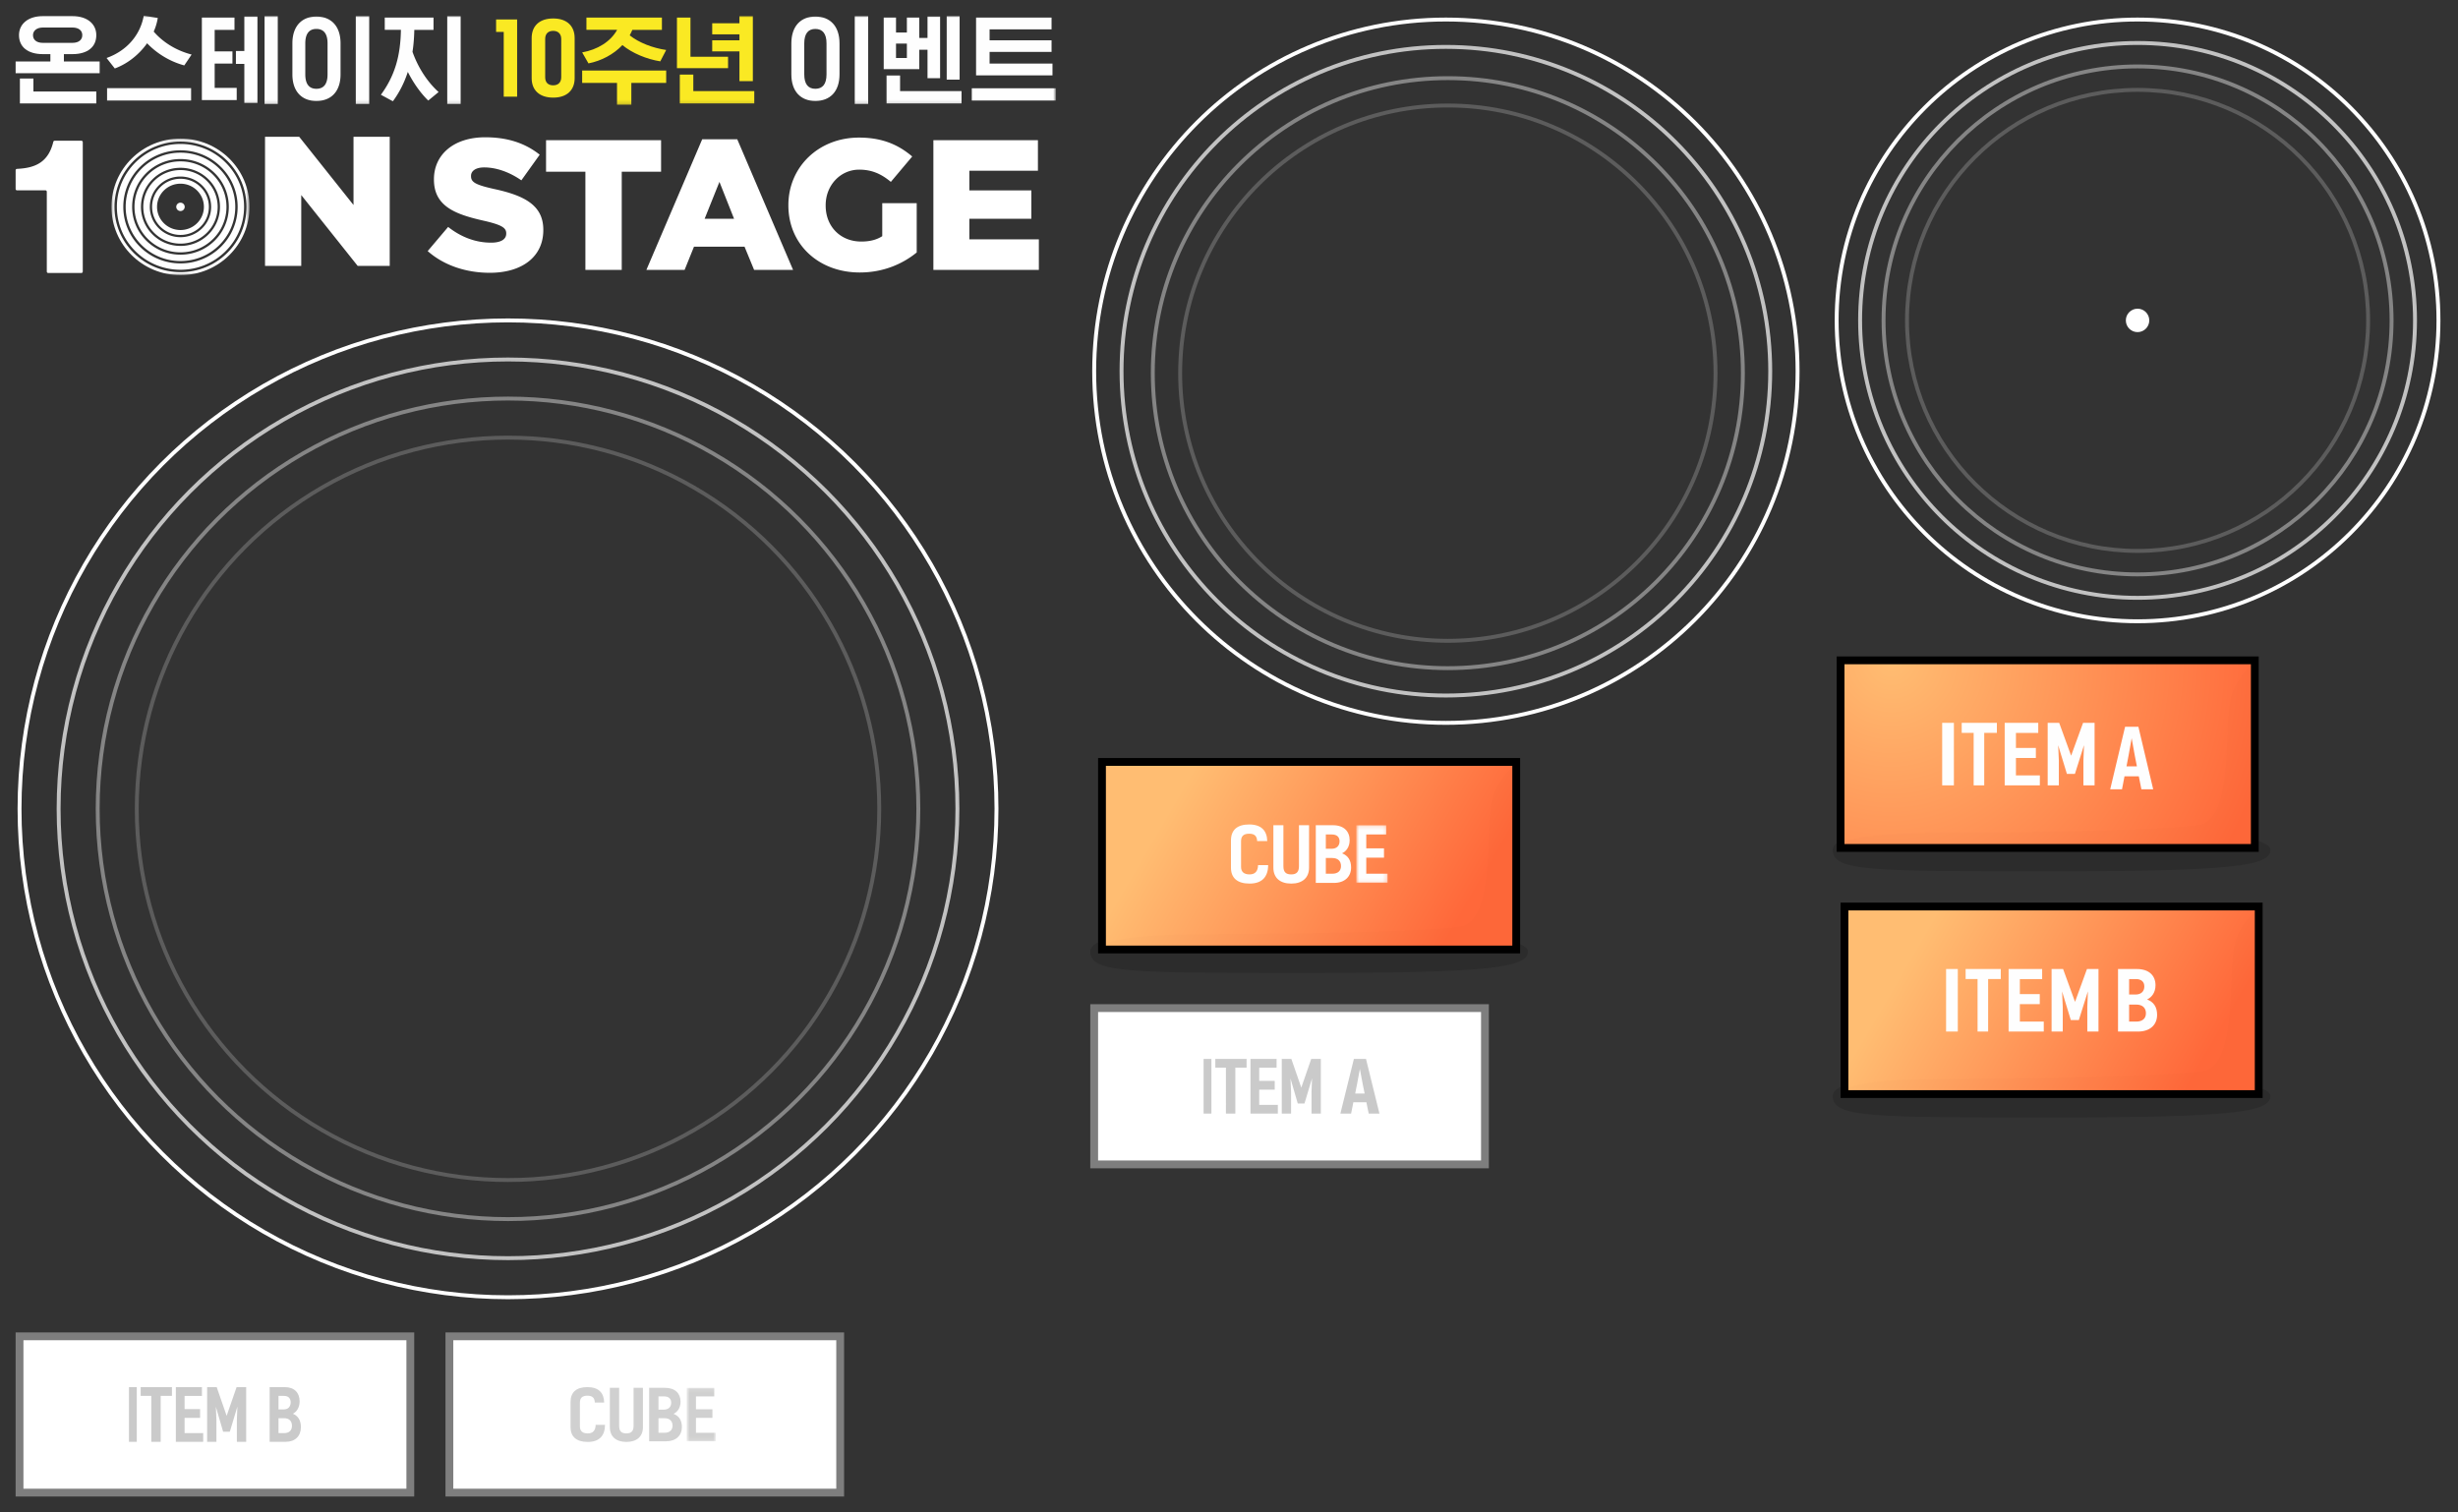<?xml version="1.0" encoding="utf-8"?><svg width="629" height="387" viewBox="0 0 629 387" xmlns="http://www.w3.org/2000/svg" xmlns:xlink="http://www.w3.org/1999/xlink"><rect x="0" y="0" width="629" height="387" fill="#333333" stroke="none"/><svg width="164" height="164" viewBox="-4 -4 164 164" id="src--sprite--common--circle1" x="465" xmlns="http://www.w3.org/2000/svg"><g transform="translate(1 1)" fill="none" fill-rule="evenodd"><circle cx="77" cy="77" r="77" stroke="#FFF"/><circle cx="77" cy="77" r="71" stroke="#FFF" opacity=".7"/><circle cx="77" cy="77" r="65" stroke="#FFF" opacity=".4"/><circle cx="77" cy="77" r="59" stroke="#FFF" opacity=".2"/><circle cx="77" cy="77" r="3" fill="#FFF"/></g></svg><svg width="260" height="260" viewBox="-4 -4 260 260" id="src--sprite--common--circle2" y="77" xmlns="http://www.w3.org/2000/svg"><g transform="translate(1 1)" stroke="#FFF" fill="none" fill-rule="evenodd"><circle cx="125" cy="125" r="125"/><circle cx="125" cy="125" r="115" opacity=".7"/><circle cx="125" cy="125" r="105" opacity=".4"/><circle cx="125" cy="125" r="95" opacity=".2"/></g></svg><svg width="190" height="190" viewBox="-4 -4 190 190" id="src--sprite--common--circle3" x="275" xmlns="http://www.w3.org/2000/svg"><g transform="translate(1 1)" stroke="#FFF" fill="none" fill-rule="evenodd"><circle cx="90" cy="90" r="90"/><circle cx="90" cy="90" r="83" opacity=".7"/><circle cx="90.5" cy="90.5" r="75.5" opacity=".4"/><circle cx="90.5" cy="90.5" r="68.5" opacity=".2"/></g></svg><svg width="275" height="31" viewBox="-4 -4 275 31" id="src--sprite--common--event_title" xmlns="http://www.w3.org/2000/svg"><defs><path id="da" d="M0 22.829h266.187V0H0z"/></defs><g fill="none" fill-rule="evenodd"><path fill="#FEFEFE" d="M6.995 6.968h7.514c1.715 0 2.548-.832 2.548-1.976 0-1.118-.833-1.95-2.548-1.95H6.995c-1.587 0-2.549.832-2.549 1.95 0 1.144.832 1.976 2.55 1.976zm13.65 12.454v3.042H1.093v-6.37h3.458v3.328h16.094zm-6.11-9.568H12.35v1.872h9.153v3.016H0v-3.016h8.892V9.854H6.97c-3.9 0-6.11-1.872-6.11-4.862C.858 2.236 3.068.13 6.968.13h7.566c3.926 0 6.11 2.106 6.11 4.862 0 2.99-2.184 4.862-6.11 4.862z"/><mask id="db" fill="#fff"><use xlink:href="#da"/></mask><path fill="#FEFEFE" d="M23.4 21.737h21.502v-3.172H23.4v3.172zm1.976-8.216l-2.106-2.678C28.393 9.022 31.902 5.018 32.786 0l3.588.599a13.781 13.781 0 01-1.04 3.483c2.393 2.783 5.851 4.889 9.699 5.877L43.16 12.74c-3.691-.988-7.046-3.068-9.515-5.668-2.081 2.938-5.071 5.277-8.269 6.448zm38.325 9.075h3.38V.13h-3.38v22.465zM61.881.234v22.1h-3.355V12.35h-2.157V9.049h2.157V.234h3.355zm-5.305 18.253v3.12h-8.918V.494h8.347V3.64h-5.07v5.512h4.549v3.12h-4.549v6.214h5.641zm30.472 4.109h3.432V.13h-3.432v22.465zM74.126 7.099v7.93c0 2.522 1.014 3.693 2.834 3.693 1.846 0 2.86-1.171 2.86-3.693v-7.93c0-2.497-1.014-3.693-2.86-3.693-1.82 0-2.834 1.196-2.834 3.693zm-3.302 7.93v-7.93c0-4.447 2.444-6.865 6.136-6.865 3.744 0 6.188 2.418 6.188 6.865v7.93c0 4.42-2.444 6.812-6.188 6.812-3.692 0-6.136-2.392-6.136-6.812zm39.625 7.567h3.432V.13h-3.432v22.465zM94.458.494h12.48V3.64h-4.914c-.051 1.95-.181 3.822-.467 5.616 1.351 3.848 3.691 7.618 6.681 10.296l-2.651 2.184c-2.08-2.028-3.874-4.654-5.227-7.332-.883 2.73-2.158 5.252-3.822 7.514l-3.068-1.664c3.562-4.862 5.018-9.932 5.122-16.614h-4.134V.494z" mask="url(#db)"/><path fill="#FAE923" d="M128.335 20.748h-3.432V4.16h-1.95V.988h5.382zm11.285-4.992V5.98c0-1.327-.807-2.08-2.055-2.08-1.3 0-2.054.753-2.054 2.08v9.776c0 1.353.754 2.08 2.054 2.08 1.248 0 2.054-.727 2.054-2.08m3.432-10.01v10.27c0 3.016-1.95 4.967-5.486 4.967-3.562 0-5.512-1.95-5.512-4.967V5.746c0-3.068 1.95-5.018 5.512-5.018 3.536 0 5.486 1.95 5.486 5.018m23.426 8.294v3.172h-8.917v5.616h-3.667v-5.616h-8.918v-3.171h21.502zm-19.89-1.82l-1.612-2.808c3.927-.702 7.28-2.756 8.945-5.772h-7.852V.494h19.317V3.64h-7.565c-.208.467-.416.937-.677 1.403 2.367 1.898 5.93 3.251 9.334 3.746L164.97 11.7c-3.458-.546-7.177-2.08-9.698-4.16-2.262 2.391-5.435 4.056-8.685 4.68zM188.655.13v16.64h-3.433V9.153h-6.967V6.318h6.967V4.784h-6.967V1.95h6.967V.13h3.433zm.364 19.189v3.145h-19.058V15.08h3.458v4.238h15.6zm-6.709-8.79v2.914h-13.078V.493h3.458V10.53h9.62z" mask="url(#db)"/><path fill="#FEFEFE" d="M214.732 22.596h3.433V.13h-3.433v22.465zM201.811 7.099v7.93c0 2.522 1.013 3.693 2.834 3.693 1.845 0 2.86-1.171 2.86-3.693v-7.93c0-2.497-1.015-3.693-2.86-3.693-1.821 0-2.834 1.196-2.834 3.693zm-3.303 7.93v-7.93c0-4.447 2.444-6.865 6.137-6.865 3.744 0 6.188 2.418 6.188 6.865v7.93c0 4.42-2.444 6.812-6.188 6.812-3.693 0-6.137-2.392-6.137-6.812zm39.755 1.351h3.302V.13h-3.302v16.25zm-12.975-5.537h2.782V7.15h-2.782v3.692zm16.771 8.476v3.146H222.87v-7.15h3.458v4.004h15.731zM231.242.494V5.72h2.106V.234h3.224v15.783h-3.224v-7.28h-2.106v4.966h-9.1V.493h3.146v3.823h2.782V.494h3.172zm17.992 3.016v2.808h15.86v2.964h-15.86v2.99h16.095v3.016h-19.553V.493h19.318V3.51h-15.86zm-4.55 18.227h21.502v-3.146h-21.503v3.146z" mask="url(#db)"/></g></svg><svg width="270" height="46" viewBox="-4 -4 270 46" id="src--sprite--common--logo" y="31" xmlns="http://www.w3.org/2000/svg"><defs><path id="ea" d="M.091.135h35.333v34.95H.091z"/></defs><g fill="none" fill-rule="evenodd"><path fill="#FFF" d="M63.821 0h8.739l13.904 17.467V0h9.267v33.043h-8.206L73.089 14.918v18.125h-9.268zM105.447 29.257l5.23-6.179c3.342 2.634 7.071 4.024 10.993 4.024 2.519 0 3.874-.863 3.874-2.299v-.095c0-1.388-1.113-2.157-5.714-3.21-7.215-1.628-12.783-3.64-12.783-10.536v-.098c0-6.227 4.987-10.73 13.12-10.73 5.765 0 10.268 1.533 13.947 4.456l-4.696 6.563c-3.1-2.157-6.49-3.306-9.49-3.306-2.276 0-3.39.958-3.39 2.155v.097c0 1.533 1.162 2.202 5.857 3.256 7.798 1.676 12.639 4.167 12.639 10.444v.093c0 6.85-5.472 10.922-13.702 10.922-6.005 0-11.721-1.867-15.885-5.557m40.356-20.318h-10.068V.877h29.433v8.062h-10.065v25.132h-9.3zm38.043 12.043l-3.74-9.436-3.787 9.436h7.527zM175.695.64h8.967l14.284 33.432h-9.972l-2.444-5.93h-12.944l-2.397 5.93h-9.779L175.695.64zM230.586 17v12.613c-3.55 2.895-8.487 5.123-14.573 5.123-10.45 0-18.266-7.114-18.266-17.167v-.095c0-9.673 7.67-17.261 18.073-17.261 5.898 0 10.066 1.802 13.615 4.838l-5.466 6.496c-2.397-1.992-4.794-3.13-8.1-3.13-4.843 0-8.581 4.03-8.581 9.105v.095c0 5.358 3.786 9.2 9.109 9.2 2.25 0 3.977-.474 5.37-1.376V17h8.819zM234.852.877h26.752v7.824h-17.548v5.028h15.868v7.255h-15.868v5.264h17.787v7.823h-26.991zM.769 8.196l-.435.027A.355.355 0 000 8.575v4.783c0 .194.16.352.356.352H7.62c.197 0 .357.158.357.353V34.51c0 .194.16.352.356.352h8.491a.355.355 0 00.357-.352V1.372a.355.355 0 00-.357-.353H9.99a.357.357 0 00-.347.274C8.393 6.443 5.161 7.916.77 8.196M49.33 25.01a10.097 10.097 0 01-7.146 2.928c-2.7 0-5.238-1.04-7.147-2.928a9.878 9.878 0 01-2.96-7.07c0-2.67 1.051-5.18 2.96-7.068 1.909-1.889 4.447-2.93 7.147-2.93s5.237 1.041 7.146 2.93a9.869 9.869 0 012.96 7.068 9.874 9.874 0 01-2.96 7.07m1.175-15.301a11.756 11.756 0 00-8.321-3.41 11.756 11.756 0 00-8.322 3.41 11.501 11.501 0 00-3.447 8.231c0 3.11 1.224 6.033 3.447 8.232a11.756 11.756 0 008.322 3.41c3.143 0 6.099-1.211 8.321-3.41a11.502 11.502 0 003.447-8.232c0-3.109-1.224-6.032-3.447-8.231"/><path fill="#FFF" d="M50.93 26.592a12.362 12.362 0 01-8.746 3.583c-3.304 0-6.41-1.273-8.746-3.583a12.09 12.09 0 01-3.623-8.651c0-3.268 1.287-6.34 3.623-8.651a12.355 12.355 0 018.746-3.584c3.303 0 6.41 1.273 8.745 3.584a12.085 12.085 0 013.623 8.65c0 3.268-1.287 6.341-3.623 8.652M52.1 8.133a14.01 14.01 0 00-9.915-4.062 14.012 14.012 0 00-9.915 4.062c-2.648 2.62-4.107 6.103-4.107 9.808 0 3.704 1.459 7.187 4.107 9.807a14.008 14.008 0 009.915 4.062c3.745 0 7.266-1.443 9.914-4.062 2.648-2.62 4.107-6.103 4.107-9.807 0-3.705-1.459-7.188-4.107-9.808"/><path fill="#FFF" d="M42.184 23.871c-3.311 0-5.996-2.655-5.996-5.93 0-3.276 2.685-5.93 5.996-5.93 3.31 0 5.995 2.654 5.995 5.93 0 3.275-2.684 5.93-5.995 5.93M47.32 12.86c-1.372-1.357-3.196-2.104-5.136-2.104s-3.764.747-5.136 2.104a7.098 7.098 0 00-2.128 5.08c0 1.92.756 3.724 2.128 5.081 1.372 1.357 3.196 2.104 5.136 2.104s3.764-.747 5.136-2.104a7.097 7.097 0 002.127-5.08c0-1.92-.755-3.724-2.127-5.081"/><path fill="#FFF" d="M52.528 28.173a14.616 14.616 0 01-10.344 4.239c-3.908 0-7.582-1.506-10.345-4.239-2.763-2.733-4.285-6.367-4.285-10.233 0-3.865 1.522-7.499 4.285-10.232 2.763-2.733 6.437-4.239 10.345-4.239 3.907 0 7.581 1.506 10.344 4.24 2.763 2.732 4.285 6.366 4.285 10.231 0 3.866-1.522 7.5-4.285 10.233m1.163-21.615c-3.074-3.04-7.16-4.715-11.507-4.715-4.347 0-8.434 1.674-11.508 4.715-3.073 3.04-4.766 7.083-4.766 11.382 0 4.3 1.693 8.343 4.766 11.383 3.074 3.04 7.16 4.716 11.508 4.716 4.346 0 8.433-1.675 11.507-4.716 3.074-3.04 4.767-7.082 4.767-11.383 0-4.3-1.693-8.342-4.767-11.382"/><g transform="translate(24.427 .331)"><mask id="eb" fill="#fff"><use xlink:href="#ea"/></mask><path fill="#FFF" d="M29.7 29.424c-3.19 3.155-7.431 4.893-11.943 4.893S9.004 32.58 5.814 29.424C2.624 26.268.866 22.073.866 17.609c0-4.462 1.757-8.658 4.948-11.814C9.004 2.64 13.246.902 17.757.902c4.512 0 8.753 1.738 11.944 4.893 3.19 3.156 4.947 7.351 4.947 11.814 0 4.464-1.757 8.66-4.947 11.815M17.757.134C8 .135.091 7.959.091 17.61.09 27.26 8 35.085 17.757 35.085c9.757 0 17.667-7.824 17.667-17.475 0-9.652-7.91-17.475-17.667-17.475" mask="url(#eb)"/></g><path fill="#FFF" d="M47.731 23.428a7.833 7.833 0 01-5.547 2.273 7.837 7.837 0 01-5.548-2.273 7.665 7.665 0 01-2.298-5.488c0-2.072.816-4.021 2.298-5.487a7.837 7.837 0 015.548-2.273c2.095 0 4.065.807 5.547 2.273a7.667 7.667 0 012.299 5.487 7.666 7.666 0 01-2.299 5.488m1.181-12.144a9.509 9.509 0 00-6.728-2.757c-2.542 0-4.932.98-6.73 2.757a9.303 9.303 0 00-2.786 6.656c0 2.515.99 4.879 2.787 6.657 1.797 1.778 4.187 2.757 6.729 2.757s4.931-.98 6.729-2.757A9.303 9.303 0 0051.7 17.94c0-2.514-.99-4.877-2.788-6.656"/><path fill="#FFF" d="M42.184 16.868c-.6 0-1.084.48-1.084 1.073 0 .592.485 1.072 1.084 1.072.599 0 1.084-.48 1.084-1.072 0-.593-.485-1.073-1.084-1.073"/></g></svg><svg width="110" height="50" viewBox="-4 -4 110 50" id="src--sprite--common--tab1" x="275" y="253" xmlns="http://www.w3.org/2000/svg"><defs><path id="fa" d="M0 0h100v40H0z"/></defs><g transform="translate(1 1)" fill="none" fill-rule="evenodd"><mask id="fb" fill="#fff"><use xlink:href="#fa"/></mask><use fill="#FFF" stroke="#7E7E7E" stroke-width="2" xlink:href="#fa"/><g fill="#000" mask="url(#fb)"><path d="M28 27h2V13h-2zm3-14v2.233h2.715V27h2.407V15.233H39V13zm9 0v14h7v-2.229h-4.763v-3.905h3.966v-2.248h-3.966v-3.371h4.441V13zm15.545 0L53 20.35 50.455 13H48v14h2.382v-5.526l-.144-3.463 1.859 6.41h1.715l1.931-6.429-.126 3.482V27H58V13z" opacity=".208"/><path d="M66.462 13L63 27h2.746l.58-2.91h3.328l.6 2.91H73l-3.443-14h-3.095zm.793 6.534l.736-3.972.734 3.917.484 2.379h-2.418l.464-2.324z" opacity=".214"/></g></g></svg><svg width="120" height="63" viewBox="-4 -4 120 63" id="src--sprite--common--tab1_active" x="465" y="164" xmlns="http://www.w3.org/2000/svg"><defs><radialGradient id="gb" cx="12.36%" cy="0%" r="204.682%" fx="12.36%" fy="0%" gradientTransform="matrix(.391 .505 -.229 .863 .075 -.062)"><stop offset="0%" stop-color="#FFBD72"/><stop offset="100%" stop-color="#FF683A"/></radialGradient><path id="ga" d="M0 0h106v48H0z"/></defs><g fill="none" fill-rule="evenodd"><path fill="#000" d="M56 55c46.396 0 56-1.397 56-5.5S86.928 44 56 44 0 44 0 49.5 9.604 55 56 55z" opacity=".143"/><g transform="translate(2 1)"><mask id="gc" fill="#fff"><use xlink:href="#ga"/></mask><use fill="url(#gb)" stroke="#000" stroke-width="2" xlink:href="#ga"/><path fill="#702222" d="M109.126-1.882c-5.155 3.333-8.273 7.314-9.352 11.942-1.62 6.94.71 29.94-7.607 31.94-4.345 1.045-28.82 1.802-51.91 2-21.115.181-41.086-.455-43.13 5.44C-7.154 61.783 98.612 61.294 102.37 59c3.756-2.294 8.606-4.44 8.681-7 .05-1.706 1.92-17.549 5.607-47.526L111.05-2l-1.925.118z" mask="url(#gc)" opacity=".11"/></g><path d="M28 33h3V17h-3zm5-16v2.552h3.054V33h2.708V19.552H42V17zm11 0v16h9v-2.547h-6.124V25.99h5.1v-2.569h-5.1v-3.852h5.71V17zm20.053 0L61 25.4 57.946 17H55v16h2.858v-6.315l-.172-3.958 2.231 7.326h2.057l2.318-7.347-.151 3.979V33H67V17zm10.755 1L71 34h3.02l.64-3.325h3.659l.66 3.325H82l-3.787-16h-3.405zm.872 7.467l.81-4.539.808 4.476.532 2.72h-2.66l.51-2.657z" fill="#FEFEFE"/></g></svg><svg width="110" height="50" viewBox="-4 -4 110 50" id="src--sprite--common--tab2" y="337" xmlns="http://www.w3.org/2000/svg"><defs><path id="ha" d="M0 0h100v40H0z"/></defs><g transform="translate(1 1)" fill="none" fill-rule="evenodd"><mask id="hb" fill="#fff"><use xlink:href="#ha"/></mask><use fill="#FFF" stroke="#7E7E7E" stroke-width="2" xlink:href="#ha"/><g fill="#000" mask="url(#hb)" opacity=".208"><path d="M28 27h2V13h-2zm3-14v2.233h2.715V27h2.407V15.233H39V13zm9 0v14h7v-2.229h-4.763v-3.905h3.966v-2.248h-3.966v-3.371h4.441V13zm15.545 0L53 20.35 50.455 13H48v14h2.382v-5.526l-.144-3.463 1.859 6.41h1.715l1.931-6.429-.126 3.482V27H58V13zM66.27 24.771h1.446c1.29 0 1.996-.7 1.996-1.86 0-1.216-.706-1.953-1.996-1.953H66.27v3.813zm1.377-9.524h-1.376v3.463h1.324c1.153 0 1.79-.736 1.79-1.805 0-1.068-.637-1.658-1.738-1.658zM64 27V13h3.87c2.495 0 3.803 1.492 3.803 3.63 0 1.656-.791 2.707-1.72 3.186C71.277 20.37 72 21.473 72 23.26c0 2.248-1.462 3.74-3.888 3.74H64z"/></g></g></svg><svg width="120" height="63" viewBox="-4 -4 120 63" id="src--sprite--common--tab2_active" x="465" y="227" xmlns="http://www.w3.org/2000/svg"><defs><linearGradient id="ib" x1="12.36%" x2="92.356%" y1="39.747%" y2="60.945%"><stop offset="0%" stop-color="#FFBD72"/><stop offset="100%" stop-color="#FF683A"/></linearGradient><path id="ia" d="M0 0h106v48H0z"/></defs><g fill="none" fill-rule="evenodd"><path fill="#000" d="M56 55c46.396 0 56-1.397 56-5.5S86.928 44 56 44 0 44 0 49.5 9.604 55 56 55z" opacity=".143"/><g transform="translate(3 1)"><mask id="ic" fill="#fff"><use xlink:href="#ia"/></mask><use fill="url(#ib)" stroke="#000" stroke-width="2" xlink:href="#ia"/><path fill="#702222" d="M109.126-1.882c-5.155 3.333-8.273 7.314-9.352 11.942-1.62 6.94.71 29.94-7.607 31.94-4.345 1.045-28.82 1.802-51.91 2-21.115.181-41.086-.455-43.13 5.44C-7.154 61.783 98.612 61.294 102.37 59c3.756-2.294 8.606-4.44 8.681-7 .05-1.706 1.92-17.549 5.607-47.526L111.05-2l-1.925.118z" mask="url(#ic)" opacity=".11"/></g><path d="M29 33h3V17h-3zm5-16v2.552h3.054V33h2.708V19.552H43V17zm11 0v16h9v-2.547h-6.124V25.99h5.1v-2.569h-5.1v-3.852h5.71V17zm20.053 0L62 25.4 58.946 17H56v16h2.858v-6.315l-.172-3.958 2.231 7.326h2.057l2.318-7.347-.151 3.979V33H68V17zm10.785 13.453h1.807c1.613 0 2.495-.8 2.495-2.127 0-1.39-.882-2.23-2.495-2.23h-1.807v4.357zm1.72-10.884h-1.72v3.957h1.656c1.441 0 2.237-.842 2.237-2.063 0-1.22-.796-1.894-2.172-1.894zM73 33V17h4.838c3.119 0 4.753 1.705 4.753 4.148 0 1.894-.989 3.094-2.15 3.642 1.656.63 2.559 1.894 2.559 3.936C83 31.295 81.172 33 78.14 33H73z" fill="#FEFEFE"/></g></svg><svg width="110" height="50" viewBox="-4 -4 110 50" id="src--sprite--common--tab3" x="110" y="337" xmlns="http://www.w3.org/2000/svg"><defs><path id="ja" d="M0 0h100v40H0z"/><path id="jb" d="M.717.154h7.437v13.684H.717z"/></defs><g fill="none" fill-rule="evenodd"><use fill="#FFF" stroke="#7E7E7E" stroke-width="2" xlink:href="#ja" transform="translate(1 1)"/><g opacity=".21"><path fill="#1D1D1B" d="M38.428 23.65h2.395c-.019 2.792-1.459 4.376-4.412 4.376-2.917 0-4.41-1.35-4.41-3.781v-6.428C32 15.35 33.44 14 36.32 14c2.9 0 4.232 1.494 4.286 3.943h-2.394c-.054-1.206-.63-1.747-1.89-1.747-1.279 0-1.927.54-1.927 1.783v6.086c0 1.224.756 1.782 2.016 1.782 1.28 0 1.981-.702 2.017-2.196m9.702.252V14.18h2.395v10.065c0 2.43-1.603 3.78-4.232 3.78-2.628 0-4.231-1.35-4.231-3.78V14.18h2.377v9.723c0 1.404.612 1.944 1.854 1.944 1.207 0 1.837-.54 1.837-1.944m6.37 1.782h1.512c1.351 0 2.09-.684 2.09-1.818 0-1.189-.739-1.909-2.09-1.909H54.5v3.727zm1.44-9.309H54.5v3.386h1.387c1.206 0 1.872-.72 1.872-1.765 0-1.044-.666-1.62-1.819-1.62zm-3.817 11.488V14.18h4.051c2.611 0 3.98 1.458 3.98 3.547 0 1.62-.828 2.646-1.8 3.115 1.386.54 2.143 1.62 2.143 3.367 0 2.197-1.532 3.655-4.07 3.655h-4.303z"/><g transform="translate(61 14.026)"><mask id="jc" fill="#fff"><use xlink:href="#jb"/></mask><path fill="#1D1D1B" d="M.717.154h7.094v2.197H3.094v3.295h4.213v2.196H3.094v3.817h5.06v2.179H.717z" mask="url(#jc)"/></g></g></g></svg><svg width="120" height="63" viewBox="-4 -4 120 63" id="src--sprite--common--tab3_active" x="275" y="190" xmlns="http://www.w3.org/2000/svg"><defs><path id="ka" d="M0 0h106v48H0z"/><path id="kd" d="M.774.166h8.024V14.93H.774z"/><linearGradient id="kb" x1="12.36%" x2="92.356%" y1="39.747%" y2="60.945%"><stop offset="0%" stop-color="#FFBD72"/><stop offset="100%" stop-color="#FF683A"/></linearGradient></defs><g fill="none" fill-rule="evenodd"><path fill="#000" d="M56 55c46.396 0 56-1.397 56-5.5S86.928 44 56 44 0 44 0 49.5 9.604 55 56 55z" opacity=".143"/><g transform="translate(3 1)"><mask id="kc" fill="#fff"><use xlink:href="#ka"/></mask><use fill="url(#kb)" stroke="#000" stroke-width="2" xlink:href="#ka"/><path fill="#702222" d="M109.126-1.882c-5.155 3.333-8.273 7.314-9.352 11.942-1.62 6.94.71 29.94-7.607 31.94-4.345 1.045-28.82 1.802-51.91 2-21.115.181-41.086-.455-43.13 5.44C-7.154 61.783 98.612 61.294 102.37 59c3.756-2.294 8.606-4.44 8.681-7 .05-1.706 1.92-17.549 5.607-47.526L111.05-2l-1.925.118z" mask="url(#kc)" opacity=".11"/></g><path fill="#FEFEFE" d="M42.936 27.413h2.584c-.02 3.011-1.574 4.72-4.76 4.72-3.148 0-4.76-1.456-4.76-4.08v-6.934C36 18.456 37.554 17 40.662 17c3.128 0 4.566 1.612 4.625 4.254h-2.584c-.059-1.301-.68-1.885-2.04-1.885-1.38 0-2.079.584-2.079 1.924v6.566c0 1.321.816 1.923 2.175 1.923 1.38 0 2.138-.757 2.177-2.37m10.467.273v-10.49h2.584v10.859c0 2.623-1.73 4.08-4.566 4.08-2.835 0-4.565-1.457-4.565-4.08v-10.86h2.565v10.49c0 1.516.66 2.098 2 2.098 1.303 0 1.982-.582 1.982-2.097m6.874 1.923h1.631c1.458 0 2.254-.739 2.254-1.962 0-1.282-.796-2.06-2.254-2.06h-1.631v4.022zm1.553-10.044h-1.554v3.652h1.495c1.303 0 2.021-.776 2.021-1.903s-.718-1.749-1.962-1.749zm-4.119 12.394V17.194h4.371c2.817 0 4.293 1.574 4.293 3.828 0 1.748-.893 2.855-1.942 3.36 1.495.582 2.312 1.749 2.312 3.633 0 2.37-1.652 3.943-4.391 3.943h-4.643z"/><g transform="translate(67.29 17.028)"><mask id="ke" fill="#fff"><use xlink:href="#kd"/></mask><path fill="#FEFEFE" d="M.774.166h7.654v2.37H3.339v3.556h4.545v2.369H3.339v4.119h5.459v2.35H.774z" mask="url(#ke)"/></g></g></svg></svg>